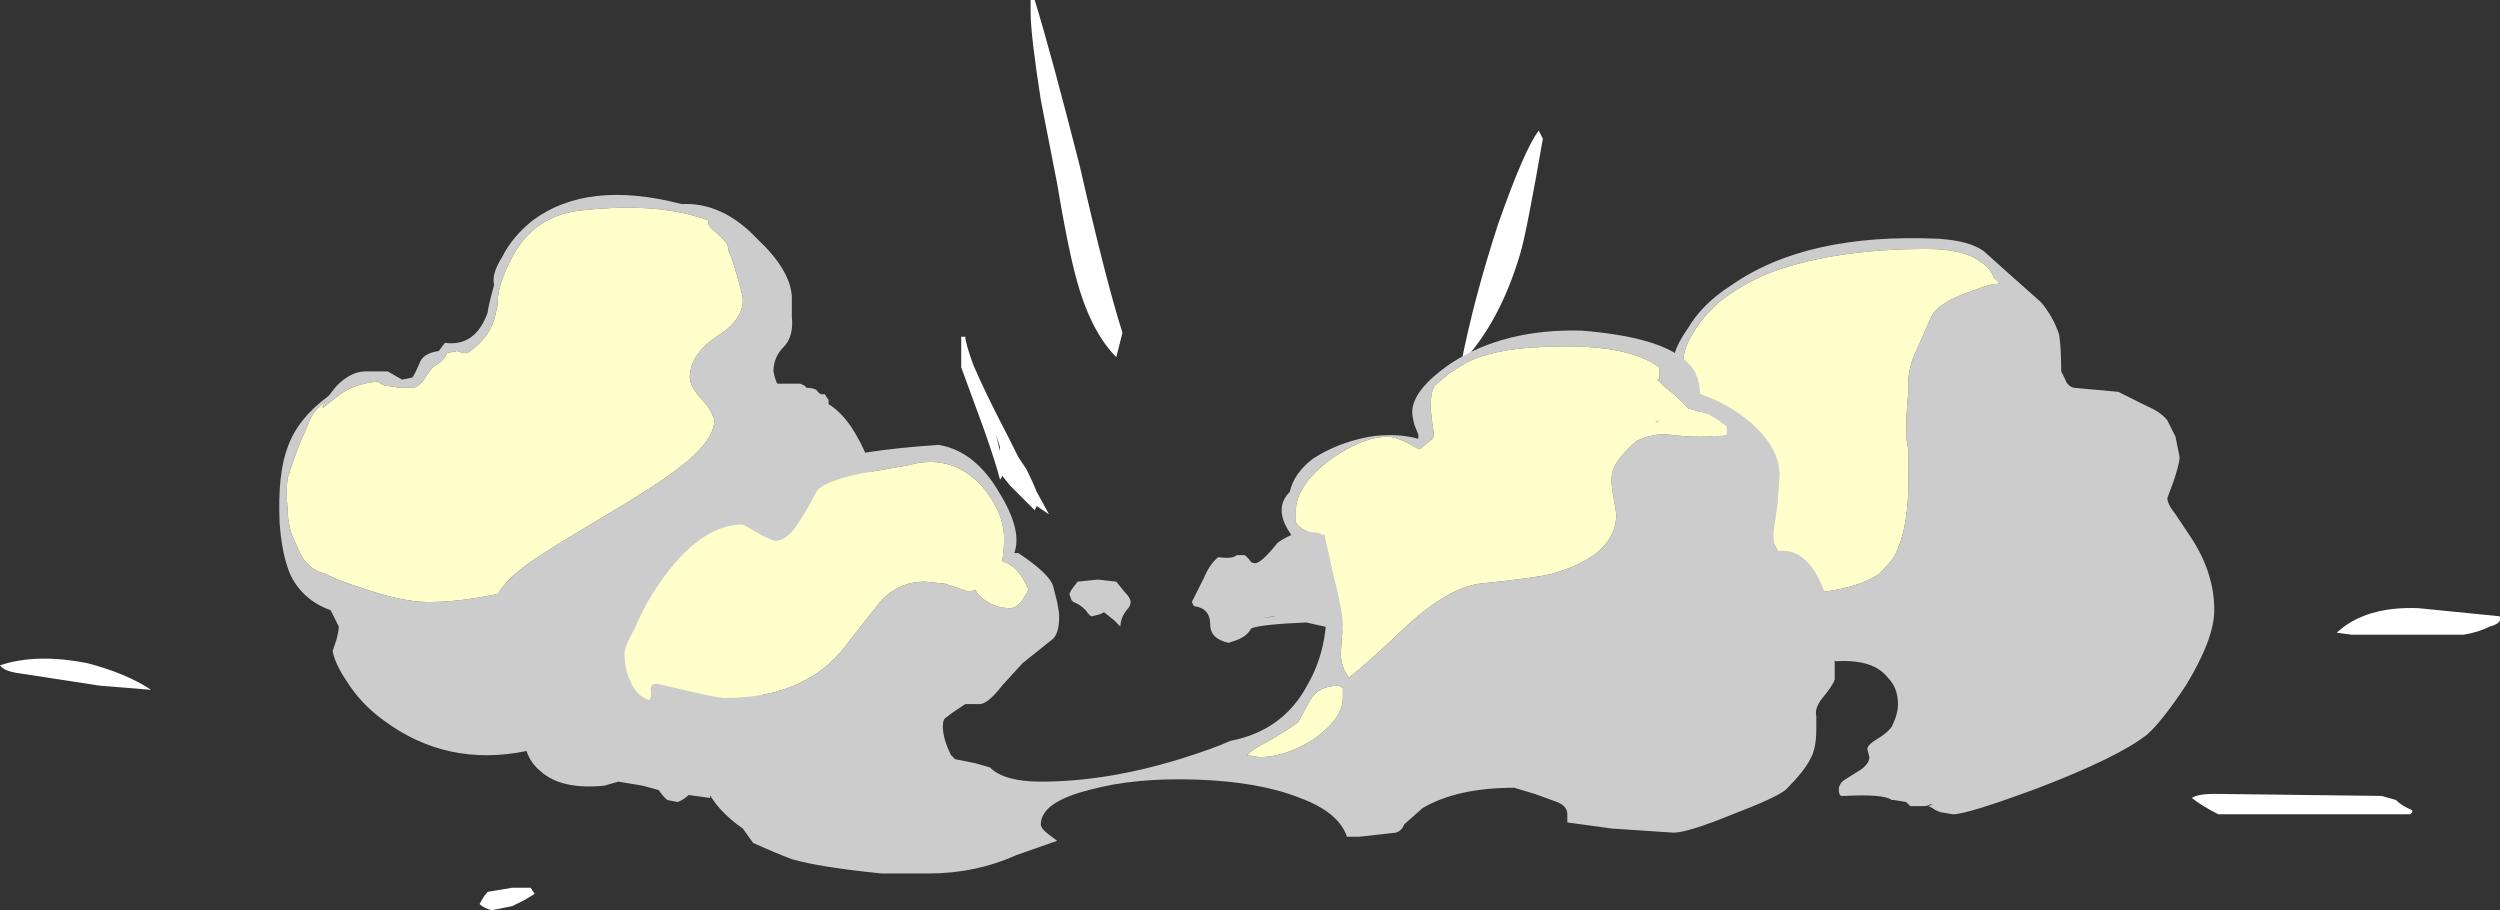 <?xml version="1.0" encoding="UTF-8" standalone="no"?>
<svg xmlns:ffdec="https://www.free-decompiler.com/flash" xmlns:xlink="http://www.w3.org/1999/xlink" ffdec:objectType="shape" height="22.3px" width="61.25px" xmlns="http://www.w3.org/2000/svg">
  <rect width="100%" height="100%" fill="#333333" stroke="none"/>
  <g transform="matrix(1.0, 0.0, 0.0, 1.0, 30.05, 20.45)">
    <path d="M18.55 -14.3 L19.05 -13.85 19.95 -13.05 Q20.25 -12.7 20.4 -12.25 20.45 -11.9 20.45 -11.35 L20.55 -11.15 Q20.6 -11.0 20.75 -10.95 L21.85 -10.85 Q22.05 -10.75 22.55 -10.5 22.9 -10.35 23.05 -10.15 L23.25 -9.75 23.35 -9.25 Q23.35 -9.1 23.2 -8.65 L23.05 -8.25 Q23.05 -8.1 23.25 -7.85 L23.65 -7.25 Q24.2 -6.4 24.2 -5.5 24.2 -4.8 23.5 -3.65 22.9 -2.75 22.55 -2.45 21.85 -1.9 19.9 -1.15 18.15 -0.5 17.8 -0.5 L17.5 -0.55 Q17.35 -0.6 17.3 -0.65 L17.2 -0.7 17.3 -0.75 17.25 -0.75 Q17.2 -0.7 17.05 -0.7 L16.75 -0.7 16.65 -0.8 16.35 -0.85 16.3 -0.85 Q16.1 -1.0 15.15 -0.95 L15.05 -0.95 Q15.0 -1.0 15.0 -1.1 15.0 -1.25 15.15 -1.35 L15.55 -1.6 Q15.75 -1.75 15.75 -1.9 L15.7 -2.1 Q15.7 -2.2 15.95 -2.35 16.2 -2.5 16.3 -2.65 16.45 -2.95 16.45 -3.2 16.45 -3.6 16.2 -3.85 15.85 -4.3 14.95 -4.25 14.85 -4.25 14.7 -4.4 L10.95 -11.6 Q10.95 -11.9 11.3 -12.4 11.65 -13.0 12.35 -13.45 14.2 -14.75 17.45 -14.6 18.2 -14.55 18.55 -14.3 M11.35 -11.1 L14.05 -5.9 14.15 -5.9 Q15.45 -6.0 16.0 -6.4 16.2 -6.6 16.35 -6.8 16.75 -7.55 16.7 -8.95 L16.7 -9.0 Q16.7 -9.15 16.7 -9.25 L16.7 -9.45 16.65 -9.75 Q16.65 -10.35 16.7 -10.8 L16.7 -11.0 Q16.7 -11.4 16.85 -11.75 L17.25 -12.65 Q17.4 -13.05 18.35 -13.35 18.7 -13.5 18.95 -13.5 L18.8 -13.65 Q18.7 -13.9 18.45 -14.05 18.05 -14.35 17.15 -14.35 14.95 -14.35 13.4 -13.8 12.75 -13.55 12.2 -13.15 11.8 -12.85 11.5 -12.4 11.2 -11.95 11.2 -11.65 L11.35 -11.1 M2.95 -7.45 L2.85 -5.0 1.95 -5.2 Q0.8 -5.15 0.6 -5.05 0.5 -4.85 0.2 -4.75 L0.05 -4.7 Q-0.4 -4.8 -0.4 -5.15 -0.4 -5.55 -0.8 -5.6 L-0.85 -5.7 -0.55 -6.3 Q-0.4 -6.65 -0.2 -6.8 0.15 -6.75 0.25 -6.85 L0.45 -6.85 0.55 -6.75 Q0.6 -6.65 0.7 -6.65 0.85 -6.65 1.25 -7.15 1.85 -7.6 2.95 -7.45 M1.2 -5.35 L0.85 -5.3 1.15 -5.35 1.2 -5.35 M-12.5 -14.75 Q-12.7 -14.9 -12.7 -15.0 L-12.7 -15.05 Q-13.9 -15.5 -15.75 -15.3 -16.95 -15.2 -17.5 -14.15 -17.9 -13.4 -17.85 -12.95 L-17.85 -13.0 -17.9 -12.8 Q-18.0 -12.2 -18.6 -11.8 L-18.7 -11.8 -18.85 -11.85 -19.1 -11.8 Q-19.15 -11.65 -19.3 -11.55 L-19.45 -11.45 -19.6 -11.25 Q-19.7 -11.05 -19.9 -10.95 L-20.25 -10.95 -20.6 -11.0 Q-20.65 -11.0 -20.8 -11.1 -21.35 -11.05 -21.7 -10.8 L-22.15 -10.45 -22.1 -10.6 -22.2 -10.5 Q-22.4 -10.35 -22.5 -10.05 L-22.7 -9.6 -22.85 -9.2 -23.0 -8.75 Q-23.05 -8.4 -23.0 -7.95 -23.0 -7.65 -22.9 -7.35 L-22.7 -6.9 Q-22.5 -6.5 -22.1 -6.4 -21.7 -6.2 -21.2 -6.05 -20.2 -5.7 -19.55 -5.7 -18.8 -5.7 -17.85 -5.9 -17.65 -6.25 -17.1 -6.65 -16.6 -7.0 -15.25 -7.8 -13.9 -8.6 -13.4 -9.0 -12.55 -9.65 -12.55 -10.15 -12.55 -10.2 -12.65 -10.4 L-12.75 -10.55 Q-13.15 -10.95 -13.15 -11.2 -13.15 -11.75 -12.5 -12.2 -11.85 -12.6 -11.85 -13.1 -11.85 -13.25 -12.1 -14.05 L-12.2 -14.3 Q-12.2 -14.45 -12.3 -14.55 L-12.5 -14.75 M-13.35 -15.45 Q-12.35 -15.5 -11.5 -14.6 -10.7 -13.85 -10.65 -13.2 L-10.65 -12.7 Q-10.6 -12.2 -10.85 -11.95 -11.1 -11.7 -11.1 -11.35 -11.05 -11.1 -11.0 -11.05 L-10.45 -11.05 Q-10.3 -11.0 -10.3 -10.95 -10.15 -10.95 -10.05 -10.9 -9.95 -10.75 -9.85 -10.8 L-9.75 -10.65 -9.75 -10.55 Q-9.35 -10.3 -9.05 -9.75 -8.7 -9.15 -8.65 -8.55 L-12.65 -1.0 -12.65 -0.9 -13.75 -1.05 -14.3 -1.2 -14.9 -1.3 -15.25 -1.2 Q-16.3 -1.1 -16.8 -1.55 -17.05 -1.75 -17.15 -2.05 -19.1 -1.65 -20.65 -2.8 -21.2 -3.2 -21.55 -3.75 -21.85 -4.2 -21.9 -4.5 L-21.8 -4.8 Q-21.75 -5.0 -21.75 -5.1 -21.8 -5.2 -21.85 -5.3 L-21.95 -5.5 Q-22.65 -5.75 -22.95 -6.4 -23.15 -6.9 -23.2 -7.65 -23.25 -8.85 -23.0 -9.5 -22.75 -10.2 -22.0 -10.75 L-21.8 -11.0 Q-21.45 -11.35 -21.1 -11.35 L-20.55 -11.35 -20.2 -11.15 -19.95 -11.2 Q-19.9 -11.25 -19.75 -11.6 -19.65 -11.8 -19.3 -11.85 L-19.15 -12.05 Q-18.4 -11.95 -18.1 -12.8 -18.1 -12.9 -17.95 -13.45 L-17.95 -13.5 Q-18.0 -13.75 -17.75 -14.15 -17.5 -14.65 -17.0 -15.05 -15.65 -16.05 -13.35 -15.45 M-2.5 -5.95 Q-2.35 -5.8 -2.35 -5.7 -2.35 -5.6 -2.45 -5.5 -2.6 -5.3 -2.6 -5.1 L-2.75 -5.25 -3.0 -5.45 -3.1 -5.4 -3.3 -5.35 Q-3.35 -5.35 -3.45 -5.5 -3.6 -5.65 -3.75 -5.7 L-3.8 -5.75 -3.85 -5.9 -3.8 -6.0 -3.65 -6.2 -3.15 -6.25 -2.7 -6.2 -2.5 -5.95" fill="#cccccc" fill-rule="evenodd" stroke="none"/>
    <path d="M11.35 -11.1 L11.2 -11.65 Q11.2 -11.95 11.5 -12.4 11.8 -12.85 12.2 -13.15 12.75 -13.55 13.4 -13.8 14.95 -14.35 17.15 -14.35 18.05 -14.35 18.45 -14.05 18.7 -13.9 18.8 -13.65 L18.95 -13.5 Q18.7 -13.5 18.35 -13.35 17.4 -13.05 17.25 -12.65 L16.85 -11.75 Q16.7 -11.4 16.7 -11.0 L16.7 -10.8 Q16.65 -10.35 16.65 -9.75 L16.7 -9.45 16.7 -9.25 Q16.7 -9.15 16.7 -9.0 L16.7 -8.95 Q16.75 -7.55 16.35 -6.8 16.2 -6.6 16.0 -6.4 15.45 -6.0 14.15 -5.9 L14.05 -5.9 11.35 -11.1 M-12.5 -14.75 L-12.3 -14.55 Q-12.2 -14.45 -12.2 -14.3 L-12.1 -14.05 Q-11.85 -13.25 -11.85 -13.1 -11.85 -12.6 -12.5 -12.2 -13.15 -11.75 -13.15 -11.2 -13.15 -10.95 -12.75 -10.55 L-12.65 -10.4 Q-12.55 -10.2 -12.55 -10.15 -12.55 -9.65 -13.4 -9.0 -13.9 -8.6 -15.25 -7.8 -16.6 -7.0 -17.1 -6.65 -17.65 -6.25 -17.85 -5.9 -18.8 -5.7 -19.55 -5.7 -20.2 -5.7 -21.2 -6.05 -21.7 -6.2 -22.1 -6.4 -22.5 -6.5 -22.7 -6.9 L-22.9 -7.35 Q-23.0 -7.65 -23.0 -7.95 -23.05 -8.4 -23.0 -8.75 L-22.85 -9.2 -22.7 -9.6 -22.5 -10.05 Q-22.4 -10.35 -22.2 -10.5 L-22.1 -10.6 -22.15 -10.45 -21.7 -10.8 Q-21.35 -11.05 -20.8 -11.1 -20.65 -11.0 -20.6 -11.0 L-20.25 -10.95 -19.9 -10.95 Q-19.7 -11.05 -19.6 -11.25 L-19.45 -11.45 -19.3 -11.55 Q-19.15 -11.65 -19.1 -11.8 L-18.85 -11.85 -18.7 -11.8 -18.6 -11.8 Q-18.0 -12.2 -17.9 -12.8 L-17.85 -13.0 -17.85 -12.95 Q-17.9 -13.4 -17.5 -14.15 -16.95 -15.2 -15.75 -15.3 -13.9 -15.5 -12.7 -15.05 L-12.7 -15.0 Q-12.7 -14.9 -12.5 -14.75" fill="#ffffcc" fill-rule="evenodd" stroke="none"/>
    <path d="M7.75 -17.05 Q7.35 -14.75 7.2 -14.25 6.7 -12.55 5.75 -11.55 6.05 -13.1 6.65 -14.95 7.3 -16.8 7.65 -17.25 L7.75 -17.05 M24.2 -1.0 L28.3 -0.95 28.65 -0.85 Q28.8 -0.7 29.05 -0.6 L29.05 -0.55 29.0 -0.5 24.3 -0.5 Q23.9 -0.7 23.65 -0.9 23.8 -1.0 24.2 -1.0 M27.2 -4.95 Q27.9 -5.6 29.2 -5.55 L31.2 -5.35 31.2 -5.25 Q31.15 -5.15 30.95 -5.1 30.65 -4.95 30.3 -4.9 L27.55 -4.9 27.2 -4.95 M-30.05 -4.15 Q-29.15 -4.45 -27.9 -4.2 -26.95 -3.95 -26.35 -3.55 L-27.6 -3.65 -29.55 -3.95 Q-29.95 -4.0 -30.05 -4.15 M-3.6 -16.4 Q-2.95 -13.55 -2.55 -12.3 L-2.7 -11.7 Q-3.35 -12.35 -3.7 -13.7 -3.9 -14.45 -4.15 -15.95 L-4.55 -18.0 Q-4.8 -19.6 -4.8 -20.15 -4.8 -20.5 -4.8 -20.45 L-4.7 -20.45 Q-4.3 -19.15 -3.6 -16.4 M-4.9 -8.95 Q-4.75 -8.65 -4.65 -8.4 L-4.35 -7.85 -4.65 -8.05 -4.7 -7.95 -5.3 -8.55 -5.5 -8.8 Q-5.5 -8.75 -5.55 -8.7 -5.65 -9.1 -5.95 -9.95 L-6.5 -11.45 -6.5 -12.2 -6.4 -12.2 Q-6.4 -12.05 -6.2 -11.5 -5.9 -10.8 -5.35 -9.75 L-5.1 -9.25 -4.9 -8.95 M-5.6 -9.65 L-5.65 -9.8 -5.55 -9.4 -5.55 -9.5 -5.6 -9.65 M-16.95 1.45 L-17.2 1.6 -17.5 1.75 -18.0 1.85 Q-18.2 1.8 -18.3 1.7 -18.2 1.5 -18.1 1.4 L-17.5 1.3 -17.05 1.3 -16.95 1.45" fill="#ffffff" fill-rule="evenodd" stroke="none"/>
    <path d="M11.2 -11.65 Q11.6 -11.35 11.6 -10.8 12.45 -10.5 13.0 -9.95 13.55 -9.4 13.55 -8.8 L13.5 -8.1 13.4 -7.4 Q13.4 -7.05 13.5 -6.95 14.3 -7.05 14.7 -5.8 14.9 -5.0 14.9 -4.2 L14.9 -3.8 Q14.85 -3.65 14.6 -3.35 14.4 -3.1 14.45 -2.9 L14.45 -2.6 Q14.45 -2.1 14.3 -1.85 14.15 -1.55 13.7 -1.1 13.45 -0.9 12.4 -0.5 11.3 -0.05 10.95 -0.05 L9.45 -0.15 8.35 -0.3 8.35 -0.5 Q8.35 -0.7 8.1 -0.8 L7.55 -1.0 7.05 -1.15 Q5.65 -1.15 4.8 -0.65 L4.35 -0.25 Q4.3 -0.1 4.15 -0.05 L3.25 0.05 2.95 0.05 Q2.75 -0.55 1.8 -0.9 0.8 -1.3 -0.75 -1.35 -2.25 -1.4 -3.35 -1.1 -4.55 -0.8 -4.55 -0.25 -4.55 -0.15 -4.35 0.0 L-4.15 0.15 -5.15 0.5 Q-6.15 0.95 -7.3 0.95 L-8.45 0.95 Q-9.95 0.8 -10.65 0.6 -11.05 0.45 -11.6 0.2 L-11.85 -0.15 Q-12.5 -0.6 -12.75 -1.15 L-12.95 -1.3 -13.15 -1.0 Q-13.3 -0.85 -13.45 -0.8 L-13.7 -0.85 Q-13.95 -1.05 -14.15 -1.6 -14.3 -2.1 -14.7 -2.4 -14.8 -2.5 -15.15 -3.15 -15.45 -3.8 -15.45 -3.95 -15.45 -4.05 -15.2 -4.65 -14.85 -5.4 -14.45 -6.05 -13.2 -8.0 -11.95 -8.0 -11.8 -8.0 -11.7 -7.9 L-11.5 -7.7 Q-11.0 -7.9 -10.8 -8.25 -10.7 -8.6 -10.55 -8.75 -10.05 -9.35 -7.05 -9.55 -6.15 -9.4 -5.55 -8.35 -5.0 -7.45 -5.2 -6.9 L-5.1 -6.9 Q-4.35 -6.4 -4.25 -6.1 L-4.15 -5.7 Q-4.1 -5.45 -4.1 -5.35 -4.1 -4.95 -4.25 -4.8 L-5.0 -4.2 -5.5 -3.65 Q-5.85 -3.2 -6.05 -3.2 L-6.4 -3.2 -6.7 -3.0 -6.9 -2.85 Q-6.95 -2.8 -6.95 -2.65 -6.95 -2.35 -6.75 -1.95 L-6.65 -1.85 -6.15 -1.75 -5.8 -1.65 Q-5.45 -1.3 -4.55 -1.3 -2.95 -1.3 -1.15 -1.85 -0.35 -2.1 0.1 -2.3 1.4 -2.55 2.0 -3.7 2.45 -4.5 2.45 -5.5 2.45 -6.3 2.25 -6.9 1.8 -6.9 1.55 -7.4 1.35 -7.7 1.35 -7.95 1.35 -8.2 1.55 -8.4 1.65 -8.85 2.1 -9.2 2.7 -9.6 3.5 -9.75 4.15 -9.85 4.7 -9.7 L4.7 -9.8 4.6 -10.05 Q4.55 -10.25 4.55 -10.35 4.55 -10.9 5.5 -11.55 6.8 -12.4 8.7 -12.35 10.55 -12.2 11.2 -11.65 M-14.5 -5.05 Q-14.75 -4.6 -14.75 -4.45 -14.75 -4.05 -14.6 -3.75 -14.45 -3.4 -14.15 -3.3 -14.1 -3.3 -14.1 -3.5 -14.15 -3.7 -13.95 -3.7 L-13.1 -3.5 Q-12.45 -3.35 -12.3 -3.35 -11.1 -3.35 -10.3 -3.8 -9.7 -4.1 -9.2 -4.8 L-8.45 -5.75 Q-8.0 -6.2 -7.4 -6.2 L-6.9 -6.15 -6.3 -5.95 -6.15 -6.0 Q-6.1 -5.85 -5.85 -5.7 -5.6 -5.55 -5.3 -5.55 -5.15 -5.55 -5.0 -5.75 L-4.85 -6.0 Q-5.1 -6.6 -5.5 -6.7 -5.45 -6.95 -5.45 -7.25 -5.45 -7.9 -6.0 -8.55 -6.75 -9.35 -7.8 -9.05 L-8.95 -8.85 Q-9.9 -8.65 -10.05 -8.4 -10.25 -8.0 -10.45 -7.7 -10.75 -7.2 -11.05 -7.2 -11.15 -7.2 -11.5 -7.4 L-11.85 -7.6 Q-12.9 -7.6 -13.9 -6.15 -14.25 -5.65 -14.5 -5.05 M2.85 -3.6 L2.75 -3.65 Q2.25 -3.65 2.05 -3.3 L1.75 -2.75 Q1.4 -2.5 0.95 -2.25 0.65 -2.1 0.5 -1.95 L0.8 -1.9 Q1.45 -1.9 2.15 -2.35 2.85 -2.85 2.85 -3.35 L2.85 -3.6 M10.5 -10.1 L10.6 -10.15 Q10.55 -10.1 10.5 -10.1 M10.6 -11.15 L10.6 -11.45 Q9.8 -12.05 7.75 -11.95 6.5 -11.9 5.85 -11.55 L5.45 -11.3 5.1 -11.0 Q5.0 -10.85 5.0 -10.45 L5.05 -10.0 Q5.1 -9.8 5.05 -9.7 4.85 -9.55 4.75 -9.45 L4.7 -9.45 Q4.2 -9.75 3.95 -9.75 3.35 -9.75 2.55 -9.2 1.7 -8.55 1.7 -7.95 1.7 -7.75 1.7 -7.65 1.85 -7.4 2.25 -7.4 2.3 -7.35 2.4 -7.35 L2.6 -6.45 Q2.85 -5.45 2.85 -5.15 L2.8 -4.45 Q2.8 -4.1 3.0 -3.85 3.4 -4.15 4.45 -5.15 5.45 -6.05 6.2 -6.15 7.65 -6.3 8.0 -6.4 9.55 -6.85 9.55 -7.85 L9.45 -8.45 Q9.4 -8.85 9.5 -9.0 9.6 -9.25 10.05 -9.65 10.5 -9.85 10.85 -9.8 11.65 -9.7 12.25 -9.8 L12.25 -10.0 12.05 -10.15 11.8 -10.3 11.3 -10.45 Q11.15 -10.65 10.7 -11.0 L10.55 -11.15 10.6 -11.15" fill="#cccccc" fill-rule="evenodd" stroke="none"/>
    <path d="M10.6 -11.15 L10.55 -11.15 10.7 -11.0 Q11.15 -10.65 11.3 -10.45 L11.8 -10.3 12.05 -10.15 12.25 -10.0 12.25 -9.8 Q11.65 -9.7 10.85 -9.8 10.5 -9.85 10.05 -9.65 9.6 -9.25 9.5 -9.0 9.4 -8.85 9.45 -8.45 L9.55 -7.85 Q9.55 -6.85 8.0 -6.4 7.65 -6.3 6.2 -6.15 5.45 -6.05 4.45 -5.15 3.4 -4.15 3.0 -3.85 2.8 -4.1 2.8 -4.45 L2.85 -5.15 Q2.85 -5.45 2.6 -6.45 L2.4 -7.35 Q2.3 -7.35 2.25 -7.4 1.85 -7.4 1.7 -7.65 1.7 -7.75 1.7 -7.95 1.7 -8.55 2.55 -9.2 3.35 -9.75 3.95 -9.75 4.2 -9.75 4.7 -9.45 L4.75 -9.45 Q4.85 -9.55 5.05 -9.7 5.1 -9.8 5.05 -10.0 L5.0 -10.45 Q5.0 -10.85 5.1 -11.0 L5.45 -11.3 5.85 -11.55 Q6.5 -11.9 7.75 -11.95 9.8 -12.05 10.6 -11.45 L10.6 -11.15 M10.5 -10.1 Q10.55 -10.1 10.6 -10.15 L10.5 -10.1 M2.85 -3.6 L2.85 -3.35 Q2.85 -2.85 2.15 -2.35 1.45 -1.9 0.8 -1.9 L0.5 -1.95 Q0.65 -2.1 0.95 -2.25 1.4 -2.5 1.75 -2.75 L2.05 -3.3 Q2.25 -3.65 2.75 -3.65 L2.85 -3.6 M-14.5 -5.05 Q-14.25 -5.65 -13.9 -6.15 -12.9 -7.6 -11.85 -7.6 L-11.5 -7.4 Q-11.15 -7.2 -11.05 -7.2 -10.75 -7.2 -10.45 -7.7 -10.25 -8.0 -10.05 -8.4 -9.9 -8.65 -8.95 -8.85 L-7.8 -9.05 Q-6.75 -9.35 -6.0 -8.55 -5.45 -7.9 -5.45 -7.25 -5.45 -6.95 -5.5 -6.7 -5.1 -6.6 -4.85 -6.0 L-5.0 -5.75 Q-5.15 -5.55 -5.3 -5.55 -5.6 -5.55 -5.85 -5.7 -6.1 -5.85 -6.15 -6.0 L-6.3 -5.95 -6.9 -6.15 -7.4 -6.2 Q-8.0 -6.2 -8.45 -5.75 L-9.2 -4.8 Q-9.7 -4.1 -10.3 -3.8 -11.1 -3.35 -12.3 -3.35 -12.45 -3.35 -13.1 -3.5 L-13.95 -3.7 Q-14.15 -3.7 -14.1 -3.5 -14.1 -3.3 -14.15 -3.3 -14.45 -3.4 -14.6 -3.75 -14.75 -4.05 -14.75 -4.45 -14.75 -4.6 -14.5 -5.05" fill="#ffffcc" fill-rule="evenodd" stroke="none"/>
  </g>
</svg>
